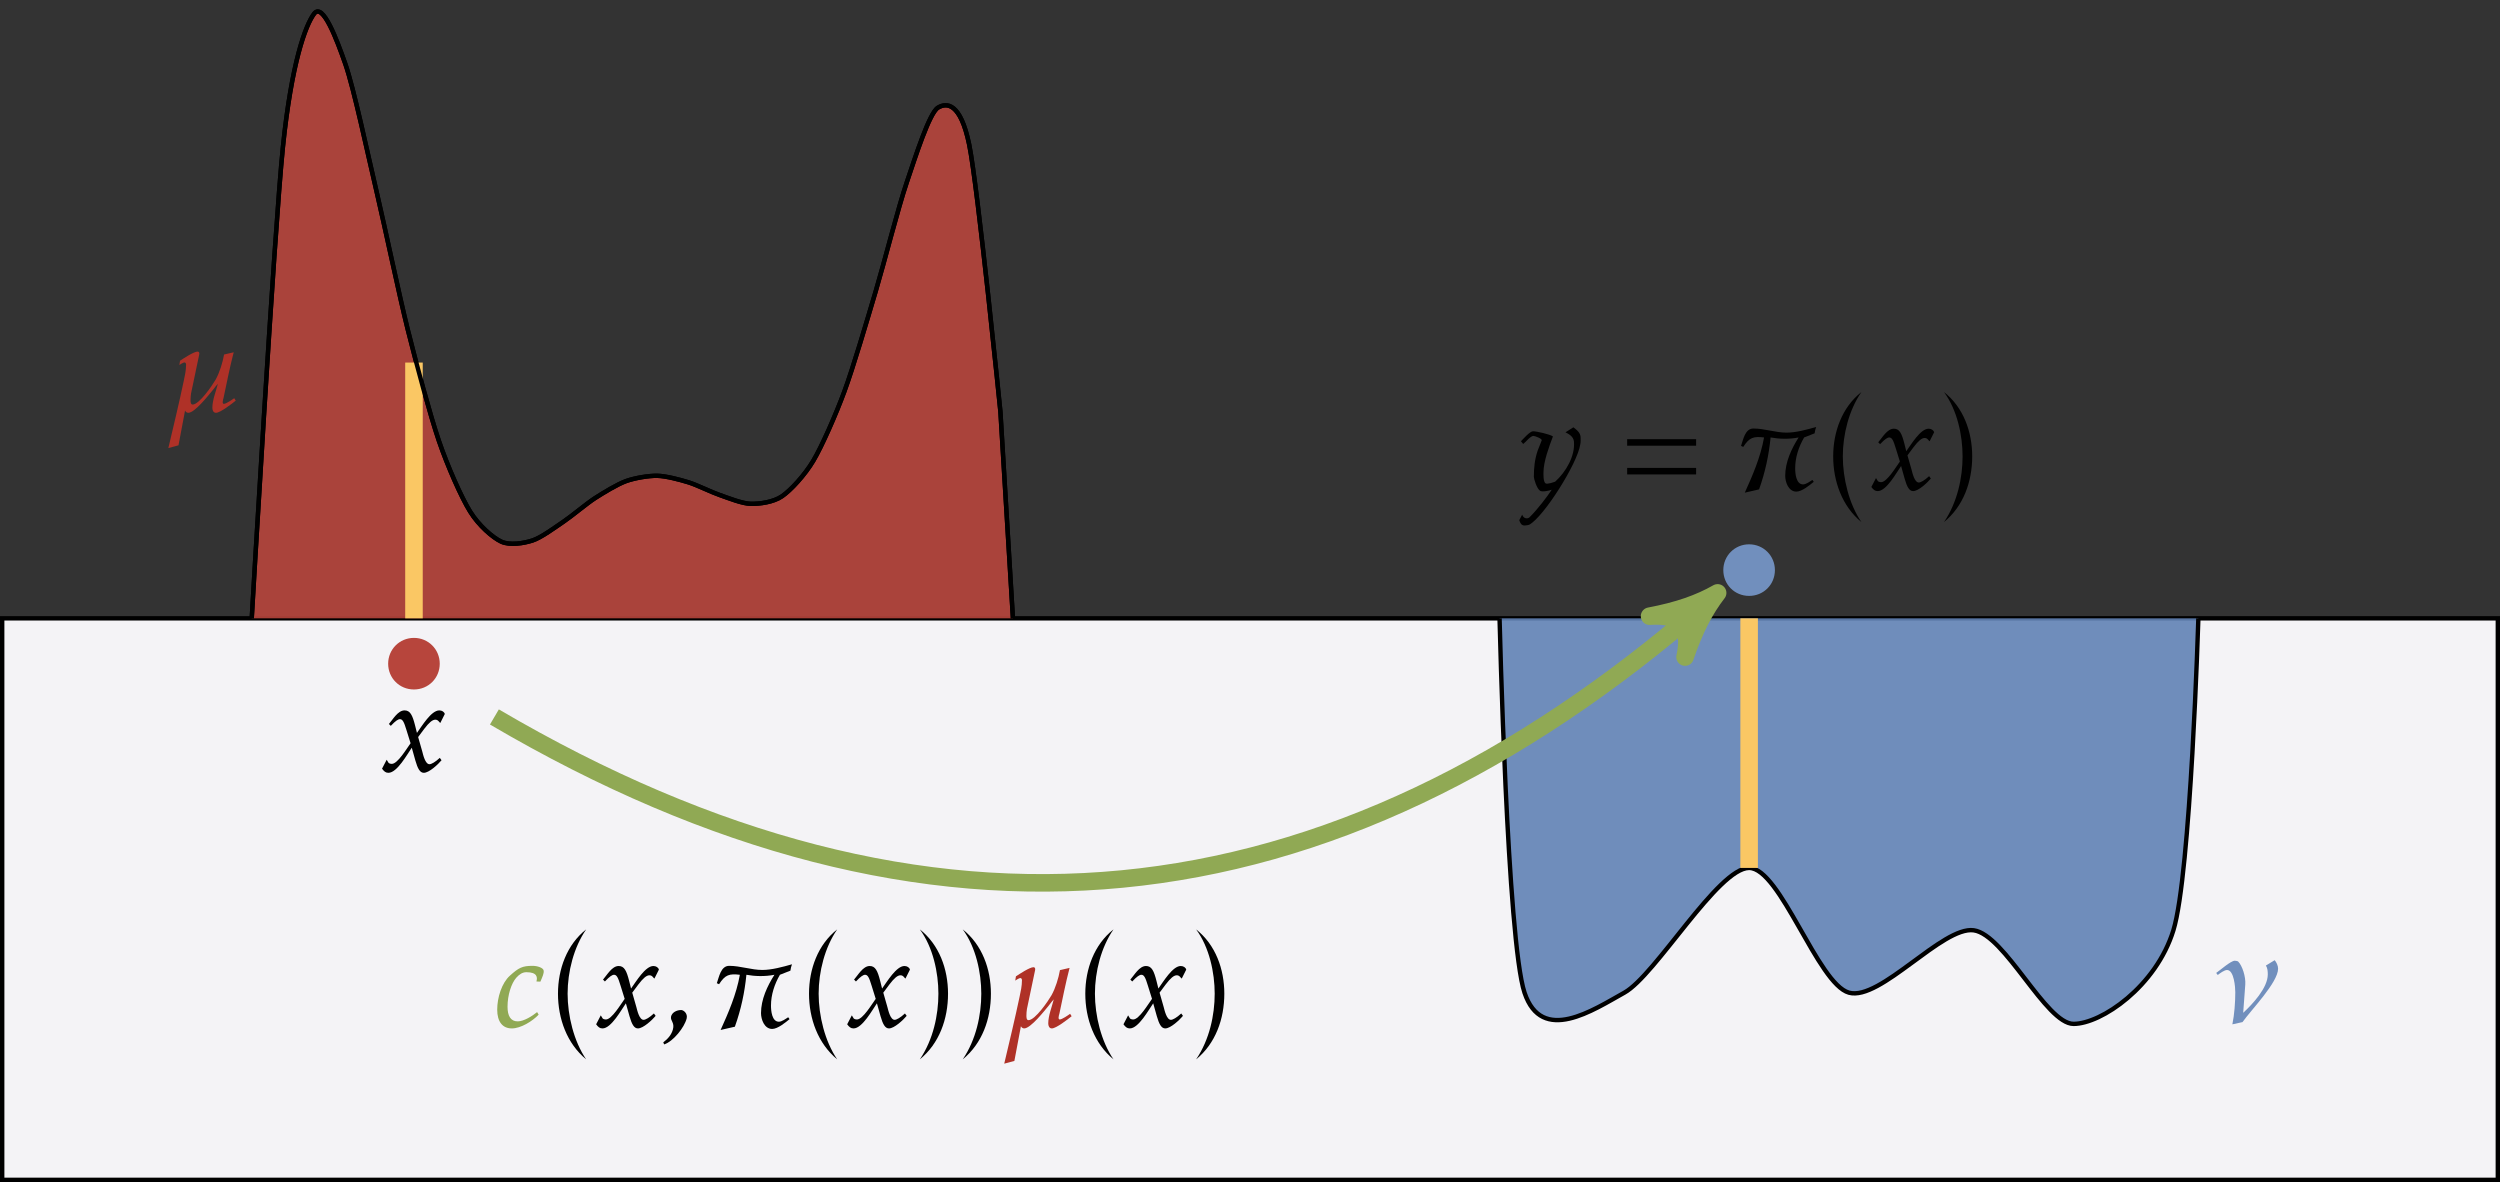 <?xml version="1.0" encoding="UTF-8" standalone="no"?>
<svg
   xmlns:dc="http://purl.org/dc/elements/1.1/"
   xmlns:cc="http://creativecommons.org/ns#"
   xmlns:rdf="http://www.w3.org/1999/02/22-rdf-syntax-ns#"
   xmlns:svg="http://www.w3.org/2000/svg"
   xmlns="http://www.w3.org/2000/svg"
   xmlns:xlink="http://www.w3.org/1999/xlink"
   xmlns:sodipodi="http://sodipodi.sourceforge.net/DTD/sodipodi-0.dtd"
   xmlns:inkscape="http://www.inkscape.org/namespaces/inkscape"
   width="227.171pt"
   height="107.411pt"
   viewBox="0 0 227.171 107.411"
   version="1.2"
   id="svg197"
   sodipodi:docname="deblai_remblai.svg"
   inkscape:version="1.0.2 (e86c8708, 2021-01-15)">
  <rect x="0" y="0" width="227.171" height="107.411" fill="#333333" stroke="none"/>
  <sodipodi:namedview
     pagecolor="#ffffff"
     bordercolor="#666666"
     borderopacity="1"
     objecttolerance="10"
     gridtolerance="10"
     guidetolerance="10"
     inkscape:pageopacity="0"
     inkscape:pageshadow="2"
     inkscape:window-width="741"
     inkscape:window-height="480"
     id="namedview199"
     showgrid="false"
     inkscape:zoom="1.2471646"
     inkscape:cx="-4.6867542"
     inkscape:cy="191.14584"
     inkscape:window-x="0"
     inkscape:window-y="23"
     inkscape:window-maximized="0"
     inkscape:current-layer="svg197" />
  <defs
     id="defs78">
    <g
       id="g70">
      <symbol
         overflow="visible"
         id="glyph0-0">
        <path
           style="stroke:none;"
           d=""
           id="path28" />
      </symbol>
      <symbol
         overflow="visible"
         id="glyph0-1">
        <path
           style="stroke:none;"
           d="M 6.531 -0.984 L 6.391 -1.203 C 6.219 -1.078 5.656 -0.688 5.453 -0.688 C 5.359 -0.688 5.344 -0.781 5.344 -0.859 C 5.344 -0.984 5.391 -1.109 5.422 -1.234 C 5.719 -2.625 5.984 -4 6.344 -5.375 L 5.469 -5.172 C 5.344 -4.453 5.062 -3.531 4.703 -2.891 C 4.406 -2.375 3.219 -0.625 2.609 -0.625 C 2.422 -0.625 2.422 -0.906 2.422 -1.031 C 2.422 -1.234 2.438 -1.453 2.469 -1.641 L 3.188 -5.062 C 3.203 -5.125 3.219 -5.188 3.219 -5.266 C 3.219 -5.359 3.172 -5.438 3.062 -5.438 C 2.719 -5.438 1.781 -4.812 1.469 -4.609 L 1.406 -4.219 C 1.406 -4.219 1.75 -4.453 1.859 -4.453 C 1.969 -4.453 2.016 -4.359 2.016 -4.25 C 2.016 -3.734 1.906 -3.234 1.797 -2.734 C 1.422 -0.938 0.828 1.547 0.406 3.328 L 1.328 3.078 L 1.922 -0.078 C 1.969 0.031 2.078 0.125 2.219 0.125 C 2.812 0.125 4.078 -1.5 4.453 -1.953 C 4.5 -2.031 4.859 -2.469 4.906 -2.516 C 4.734 -1.812 4.406 -1.047 4.406 -0.328 C 4.406 -0.125 4.484 0.125 4.734 0.125 C 5.125 0.125 6.188 -0.703 6.531 -0.984 Z M 6.531 -0.984 "
           id="path31" />
      </symbol>
      <symbol
         overflow="visible"
         id="glyph0-2">
        <path
           style="stroke:none;"
           d="M 6.281 -4.828 C 6.281 -5.094 6.125 -5.422 5.969 -5.594 L 5.172 -5.109 C 5.328 -4.875 5.344 -4.562 5.344 -4.297 C 5.344 -3.078 3.953 -1.594 3.109 -0.812 L 3.297 -3.359 C 3.359 -4.094 3.016 -5.109 2.656 -5.469 C 2.609 -5.516 2.422 -5.547 2.344 -5.547 C 1.984 -5.547 0.984 -4.656 0.656 -4.438 L 0.797 -4.25 C 0.984 -4.391 1.391 -4.703 1.641 -4.703 C 2.281 -4.703 2.391 -3.125 2.391 -2.688 C 2.391 -1.797 2.312 -0.656 2.125 0.234 L 3.047 0.031 C 3.844 -1.094 6.281 -3.578 6.281 -4.828 Z M 6.281 -4.828 "
           id="path34" />
      </symbol>
      <symbol
         overflow="visible"
         id="glyph0-3">
        <path
           style="stroke:none;"
           d="M 5.969 -5.219 C 5.922 -5.406 5.719 -5.547 5.469 -5.547 C 4.734 -5.547 3.891 -4.125 3.438 -3.5 L 3.266 -4.188 C 3.031 -5.109 2.828 -5.547 2.312 -5.547 C 1.703 -5.547 1.25 -4.719 0.891 -4.312 L 1.062 -4.141 C 1.5 -4.609 1.734 -4.75 1.891 -4.75 C 2.141 -4.75 2.266 -4.484 2.484 -3.766 L 2.859 -2.562 C 2.516 -2.094 1.688 -0.688 1.156 -0.688 C 1.016 -0.688 0.906 -0.734 0.859 -0.781 L 0.688 -1.062 L 0.266 -0.25 C 0.453 0 0.594 0.125 0.844 0.125 C 1.641 0.125 2.562 -1.578 2.969 -2.156 L 3.297 -0.984 C 3.5 -0.281 3.703 0.125 4.062 0.125 C 4.547 0.125 5.359 -0.641 5.672 -1.016 L 5.516 -1.234 C 5.094 -0.844 4.75 -0.656 4.578 -0.656 C 4.188 -0.656 4 -1.516 3.922 -1.812 L 3.547 -3.125 C 3.656 -3.281 4 -3.719 4.094 -3.859 C 4.547 -4.453 4.844 -4.703 5.109 -4.703 C 5.234 -4.703 5.328 -4.656 5.422 -4.547 C 5.469 -4.469 5.562 -4.406 5.562 -4.406 Z M 5.969 -5.219 "
           id="path37" />
      </symbol>
      <symbol
         overflow="visible"
         id="glyph0-4">
        <path
           style="stroke:none;"
           d="M 5.75 -4.719 C 5.75 -5.188 5.406 -5.422 5.094 -5.672 L 4.375 -5.219 C 4.703 -5.047 5.094 -4.828 5.141 -4.391 C 5.266 -3.078 4.422 -1.625 3.438 -0.734 C 3.344 -0.703 2.734 -0.469 2.562 -0.578 C 2.344 -0.734 2.375 -1.406 2.375 -1.578 C 2.375 -2.562 2.891 -3.938 3.234 -4.844 C 2.938 -5.047 1.75 -5.312 1.422 -5.312 C 1.141 -5.312 0.531 -4.609 0.328 -4.406 L 0.531 -4.156 C 0.688 -4.281 0.844 -4.453 1 -4.609 C 1.172 -4.766 1.344 -4.891 1.453 -4.891 C 1.594 -4.891 2.219 -4.656 2.219 -4.5 C 2.219 -4.469 1.891 -3.688 1.844 -3.547 C 1.578 -2.75 1.5 -2.016 1.5 -1.172 C 1.5 -1 1.75 -0.125 2.062 0.094 C 2.266 0.234 2.922 0.078 3.125 0 C 2.734 0.594 1.844 1.781 1.094 2.516 C 0.953 2.641 0.578 2.672 0.438 2.266 L 0.172 2.766 C 0.266 3.047 0.375 3.25 0.656 3.25 C 0.734 3.25 1.016 3.219 1.094 3.172 C 2.406 2.453 5.469 -2.391 5.719 -4.125 C 5.766 -4.359 5.75 -4.547 5.75 -4.719 Z M 5.75 -4.719 "
           id="path40" />
      </symbol>
      <symbol
         overflow="visible"
         id="glyph0-5">
        <path
           style="stroke:none;"
           d="M 7.469 -5.703 C 6.656 -5.469 5.625 -5.188 4.781 -5.188 C 3.781 -5.188 2.766 -5.562 1.766 -5.562 C 1 -5.562 0.844 -4.547 0.641 -3.984 L 0.844 -3.891 C 1.406 -4.766 1.781 -4.859 2.734 -4.75 C 2.422 -2.969 1.672 -1.25 0.984 0.266 L 2.281 -0.031 C 2.844 -1.609 3.172 -3.156 3.328 -4.75 C 4.078 -4.609 5.016 -4.578 5.875 -4.75 C 5.219 -3.719 4.656 -2.5 4.656 -1.266 C 4.656 -0.703 4.953 0.172 5.672 0.172 C 6.172 0.172 6.891 -0.422 7.25 -0.719 L 7.125 -0.891 C 6.906 -0.75 6.547 -0.484 6.281 -0.484 C 5.641 -0.484 5.562 -1.484 5.562 -1.953 C 5.562 -2.922 5.875 -3.891 6.375 -4.75 L 7.328 -5.125 C 7.344 -5.312 7.406 -5.516 7.469 -5.703 Z M 7.469 -5.703 "
           id="path43" />
      </symbol>
      <symbol
         overflow="visible"
         id="glyph0-6">
        <path
           style="stroke:none;"
           d="M 4.797 -5.141 C 4.75 -5.391 4.219 -5.562 3.797 -5.562 C 2.859 -5.562 2.531 -5.391 1.734 -4.672 C 0.984 -4 0.578 -2.672 0.578 -1.578 C 0.578 -0.484 1.062 0.125 1.906 0.125 C 2.719 0.125 3.781 -0.531 4.344 -1.125 L 4.203 -1.359 C 3.766 -1 3 -0.516 2.438 -0.516 C 1.797 -0.516 1.516 -1.016 1.516 -1.844 C 1.516 -2.906 1.859 -3.969 2.312 -4.484 C 2.594 -4.797 2.875 -4.984 3.234 -4.984 C 4.219 -4.984 4.25 -4.516 4.141 -4.141 L 4.5 -4.125 C 4.688 -4.562 4.844 -4.891 4.797 -5.141 Z M 4.797 -5.141 "
           id="path46" />
      </symbol>
      <symbol
         overflow="visible"
         id="glyph0-7">
        <path
           style="stroke:none;"
           d="M 2.156 -0.781 C 2.266 -1.234 1.875 -1.547 1.656 -1.547 C 1.25 -1.547 0.812 -1.328 0.734 -0.938 C 0.672 -0.547 1.078 -0.406 0.906 0.219 C 0.781 0.672 0.484 1.047 0.031 1.391 L 0.109 1.578 C 0.938 1.312 1.953 0.031 2.156 -0.781 Z M 2.156 -0.781 "
           id="path49" />
      </symbol>
      <symbol
         overflow="visible"
         id="glyph1-0">
        <path
           style="stroke:none;"
           d=""
           id="path52" />
      </symbol>
      <symbol
         overflow="visible"
         id="glyph1-1">
        <path
           style="stroke:none;"
           d="M 5.469 -2.672 C 5.469 -3.969 4.438 -5.016 3.125 -5.016 C 1.812 -5.016 0.781 -3.969 0.781 -2.672 C 0.781 -1.359 1.812 -0.328 3.125 -0.328 C 4.438 -0.328 5.469 -1.359 5.469 -2.672 Z M 5.469 -2.672 "
           id="path55" />
      </symbol>
      <symbol
         overflow="visible"
         id="glyph2-0">
        <path
           style="stroke:none;"
           d=""
           id="path58" />
      </symbol>
      <symbol
         overflow="visible"
         id="glyph2-1">
        <path
           style="stroke:none;"
           d="M 7.047 -4 L 7.047 -4.594 L 0.781 -4.594 L 0.781 -4 Z M 7.047 -1.391 L 7.047 -1.984 L 0.781 -1.984 L 0.781 -1.391 Z M 7.047 -1.391 "
           id="path61" />
      </symbol>
      <symbol
         overflow="visible"
         id="glyph2-2">
        <path
           style="stroke:none;"
           d="M 3.438 2.938 C 2.312 1.297 1.75 -1.047 1.75 -3.031 C 1.75 -5.031 2.312 -7.25 3.438 -8.875 C 1.688 -7.5 0.875 -5.266 0.875 -3.031 C 0.875 -0.766 1.688 1.5 3.438 2.938 Z M 3.438 2.938 "
           id="path64" />
      </symbol>
      <symbol
         overflow="visible"
         id="glyph2-3">
        <path
           style="stroke:none;"
           d="M 3.094 -3.031 C 3.094 -5.266 2.297 -7.484 0.531 -8.875 C 1.734 -7.25 2.219 -4.938 2.219 -3.031 C 2.219 -1.094 1.75 1.141 0.531 2.938 C 2.297 1.5 3.094 -0.734 3.094 -3.031 Z M 3.094 -3.031 "
           id="path67" />
      </symbol>
    </g>
    <clipPath
       id="clip1">
      <path
         d="M 0 56 L 227 56 L 227 107.41 L 0 107.41 Z M 0 56 "
         id="path72" />
    </clipPath>
    <clipPath
       id="clip2">
      <path
         d="M 0 55 L 227.172 55 L 227.172 107.41 L 0 107.41 Z M 0 55 "
         id="path75" />
    </clipPath>
  </defs>
  <g
     id="surface7312">
    <g
       clip-path="url(#clip1)"
       clip-rule="nonzero"
       id="g82">
      <path
         style=" stroke:none;fill-rule:nonzero;fill:rgb(95.399%,95.2%,96.399%);fill-opacity:1;"
         d="M 0.199 107.211 L 0.199 56.188 L 226.973 56.188 L 226.973 107.211 Z M 0.199 107.211 "
         id="path80" />
    </g>
    <g
       clip-path="url(#clip2)"
       clip-rule="nonzero"
       id="g86">
      <path
         style="fill:none;stroke-width:0.399;stroke-linecap:butt;stroke-linejoin:miter;stroke:rgb(0%,0%,0%);stroke-opacity:1;stroke-miterlimit:10;"
         d="M -22.677 -51.023 L -22.677 0.001 L 204.097 0.001 L 204.097 -51.023 Z M -22.677 -51.023 "
         transform="matrix(1,0,0,-1,22.876,56.188)"
         id="path84" />
    </g>
    <path
       style="fill-rule:nonzero;fill:rgb(71.764%,27.295%,23.763%);fill-opacity:0.9;stroke-width:0.399;stroke-linecap:butt;stroke-linejoin:miter;stroke:rgb(0%,0%,0%);stroke-opacity:1;stroke-miterlimit:10;"
       d="M -0.001 0.001 C -0.001 0.001 2.046 35.235 2.835 42.86 C 3.62 50.485 4.882 53.903 5.671 54.946 C 6.456 55.989 7.718 52.618 8.503 50.379 C 9.288 48.137 10.55 42.137 11.339 38.793 C 12.124 35.446 13.386 29.407 14.171 26.262 C 14.96 23.114 16.222 18.418 17.007 16.122 C 17.792 13.825 19.054 10.973 19.843 9.704 C 20.628 8.434 21.89 7.336 22.675 6.969 C 23.464 6.606 24.726 6.821 25.511 7.075 C 26.296 7.329 27.558 8.262 28.347 8.797 C 29.132 9.329 30.394 10.403 31.179 10.915 C 31.968 11.422 33.229 12.188 34.015 12.473 C 34.8 12.754 36.062 12.969 36.847 12.954 C 37.636 12.938 38.897 12.602 39.683 12.36 C 40.472 12.118 41.729 11.477 42.519 11.208 C 43.304 10.934 44.565 10.422 45.351 10.407 C 46.14 10.391 47.401 10.551 48.187 11.094 C 48.972 11.633 50.233 12.989 51.022 14.309 C 51.808 15.633 53.069 18.493 53.854 20.625 C 54.644 22.762 55.905 27.055 56.69 29.692 C 57.476 32.333 58.737 37.313 59.526 39.633 C 60.312 41.954 61.573 45.934 62.358 46.407 C 63.147 46.879 64.405 46.879 65.194 43.043 C 65.979 39.208 68.03 18.77 68.03 18.77 L 69.167 0.001 "
       transform="matrix(1,0,0,-1,22.876,56.188)"
       id="path88" />
    <g
       style="fill:rgb(68.625%,19.217%,15.294%);fill-opacity:1;"
       id="g92">
      <use
         xlink:href="#glyph0-1"
         x="14.892"
         y="37.386"
         id="use90" />
    </g>
    <path
       style="fill-rule:nonzero;fill:rgb(37.999%,50.999%,70.999%);fill-opacity:0.9;stroke-width:0.399;stroke-linecap:butt;stroke-linejoin:miter;stroke:rgb(0%,0%,0%);stroke-opacity:1;stroke-miterlimit:10;"
       d="M 113.386 0.001 C 113.386 0.001 114.081 -29.296 115.655 -34.015 C 117.229 -38.734 121.894 -35.589 124.726 -34.015 C 127.558 -32.445 133.233 -22.679 136.065 -22.679 C 138.897 -22.679 142.304 -33.23 145.136 -34.015 C 147.968 -34.804 153.644 -27.953 156.476 -28.347 C 159.308 -28.742 163.03 -36.851 165.546 -36.851 C 168.061 -36.851 173.042 -33.46 174.616 -28.347 C 176.19 -23.234 176.886 0.001 176.886 0.001 "
       transform="matrix(1,0,0,-1,22.876,56.188)"
       id="path94" />
    <g
       style="fill:rgb(44.199%,55.898%,73.9%);fill-opacity:1;"
       id="g98">
      <use
         xlink:href="#glyph0-2"
         x="200.726"
         y="92.846"
         id="use96" />
    </g>
    <path
       style="fill:none;stroke-width:1.594;stroke-linecap:butt;stroke-linejoin:miter;stroke:rgb(98.039%,78.04%,39.217%);stroke-opacity:1;stroke-miterlimit:10;"
       d="M 14.741 0.001 L 14.741 23.243 "
       transform="matrix(1,0,0,-1,22.876,56.188)"
       id="path100" />
    <path
       style="fill:none;stroke-width:0.399;stroke-linecap:butt;stroke-linejoin:miter;stroke:rgb(0%,0%,0%);stroke-opacity:1;stroke-miterlimit:10;"
       d="M -0.001 0.001 C -0.001 0.001 2.046 35.235 2.835 42.86 C 3.62 50.485 4.882 53.903 5.671 54.946 C 6.456 55.989 7.718 52.618 8.503 50.379 C 9.288 48.137 10.55 42.137 11.339 38.793 C 12.124 35.446 13.386 29.407 14.171 26.262 C 14.96 23.114 16.222 18.418 17.007 16.122 C 17.792 13.825 19.054 10.973 19.843 9.704 C 20.628 8.434 21.89 7.336 22.675 6.969 C 23.464 6.606 24.726 6.821 25.511 7.075 C 26.296 7.329 27.558 8.262 28.347 8.797 C 29.132 9.329 30.394 10.403 31.179 10.915 C 31.968 11.422 33.229 12.188 34.015 12.473 C 34.8 12.754 36.062 12.969 36.847 12.954 C 37.636 12.938 38.897 12.602 39.683 12.36 C 40.472 12.118 41.729 11.477 42.519 11.208 C 43.304 10.934 44.565 10.422 45.351 10.407 C 46.14 10.391 47.401 10.551 48.187 11.094 C 48.972 11.633 50.233 12.989 51.022 14.309 C 51.808 15.633 53.069 18.493 53.854 20.625 C 54.644 22.762 55.905 27.055 56.69 29.692 C 57.476 32.333 58.737 37.313 59.526 39.633 C 60.312 41.954 61.573 45.934 62.358 46.407 C 63.147 46.879 64.405 46.879 65.194 43.043 C 65.979 39.208 68.03 18.77 68.03 18.77 L 69.167 0.001 "
       transform="matrix(1,0,0,-1,22.876,56.188)"
       id="path102" />
    <path
       style="fill:none;stroke-width:1.594;stroke-linecap:butt;stroke-linejoin:miter;stroke:rgb(98.039%,78.04%,39.217%);stroke-opacity:1;stroke-miterlimit:10;"
       d="M 136.065 0.001 L 136.065 -22.679 "
       transform="matrix(1,0,0,-1,22.876,56.188)"
       id="path104" />
    <g
       style="fill:rgb(71.764%,27.295%,23.763%);fill-opacity:1;"
       id="g108">
      <use
         xlink:href="#glyph1-1"
         x="34.49"
         y="62.98"
         id="use106" />
    </g>
    <g
       style="fill:rgb(44.199%,55.898%,73.9%);fill-opacity:1;"
       id="g112">
      <use
         xlink:href="#glyph1-1"
         x="155.814"
         y="54.477"
         id="use110" />
    </g>
    <g
       style="fill:rgb(0%,0%,0%);fill-opacity:1;"
       id="g116">
      <use
         xlink:href="#glyph0-3"
         x="34.449"
         y="70.099"
         id="use114" />
    </g>
    <g
       style="fill:rgb(0%,0%,0%);fill-opacity:1;"
       id="g120">
      <use
         xlink:href="#glyph0-4"
         x="137.879"
         y="44.501"
         id="use118" />
    </g>
    <g
       style="fill:rgb(0%,0%,0%);fill-opacity:1;"
       id="g124">
      <use
         xlink:href="#glyph2-1"
         x="147.076"
         y="44.501"
         id="use122" />
    </g>
    <g
       style="fill:rgb(0%,0%,0%);fill-opacity:1;"
       id="g128">
      <use
         xlink:href="#glyph0-5"
         x="157.563"
         y="44.501"
         id="use126" />
    </g>
    <g
       style="fill:rgb(0%,0%,0%);fill-opacity:1;"
       id="g132">
      <use
         xlink:href="#glyph2-2"
         x="165.704"
         y="44.501"
         id="use130" />
    </g>
    <g
       style="fill:rgb(0%,0%,0%);fill-opacity:1;"
       id="g136">
      <use
         xlink:href="#glyph0-3"
         x="169.781"
         y="44.501"
         id="use134" />
    </g>
    <g
       style="fill:rgb(0%,0%,0%);fill-opacity:1;"
       id="g140">
      <use
         xlink:href="#glyph2-3"
         x="176.117"
         y="44.501"
         id="use138" />
    </g>
    <path
       style="fill:none;stroke-width:1.594;stroke-linecap:butt;stroke-linejoin:miter;stroke:rgb(56.47%,66.273%,32.939%);stroke-opacity:1;stroke-miterlimit:10;"
       d="M 22.05 -8.96 C 61.644 -32.222 97.89 -28.394 132.061 1.317 "
       transform="matrix(1,0,0,-1,22.876,56.188)"
       id="path142" />
    <path
       style="fill-rule:nonzero;fill:rgb(56.47%,66.273%,32.939%);fill-opacity:1;stroke-width:1.594;stroke-linecap:butt;stroke-linejoin:round;stroke:rgb(56.47%,66.273%,32.939%);stroke-opacity:1;stroke-miterlimit:10;"
       d="M 1.515 0.001 C -0.378 0.379 -2.272 1.136 -4.541 2.461 C -2.271 0.756 -2.273 -0.758 -4.544 -2.459 C -2.271 -1.138 -0.378 -0.377 1.515 0.001 Z M 1.515 0.001 "
       transform="matrix(0.755,-0.656,-0.656,-0.755,154.936,54.87)"
       id="path144" />
    <g
       style="fill:rgb(56.47%,66.273%,32.939%);fill-opacity:1;"
       id="g148">
      <use
         xlink:href="#glyph0-6"
         x="44.603"
         y="93.326"
         id="use146" />
    </g>
    <g
       style="fill:rgb(0%,0%,0%);fill-opacity:1;"
       id="g152">
      <use
         xlink:href="#glyph2-2"
         x="49.828"
         y="93.326"
         id="use150" />
    </g>
    <g
       style="fill:rgb(0%,0%,0%);fill-opacity:1;"
       id="g156">
      <use
         xlink:href="#glyph0-3"
         x="53.904"
         y="93.326"
         id="use154" />
    </g>
    <g
       style="fill:rgb(0%,0%,0%);fill-opacity:1;"
       id="g160">
      <use
         xlink:href="#glyph0-7"
         x="60.24"
         y="93.326"
         id="use158" />
    </g>
    <g
       style="fill:rgb(0%,0%,0%);fill-opacity:1;"
       id="g164">
      <use
         xlink:href="#glyph0-5"
         x="64.496"
         y="93.326"
         id="use162" />
    </g>
    <g
       style="fill:rgb(0%,0%,0%);fill-opacity:1;"
       id="g168">
      <use
         xlink:href="#glyph2-2"
         x="72.639"
         y="93.326"
         id="use166" />
    </g>
    <g
       style="fill:rgb(0%,0%,0%);fill-opacity:1;"
       id="g172">
      <use
         xlink:href="#glyph0-3"
         x="76.716"
         y="93.326"
         id="use170" />
    </g>
    <g
       style="fill:rgb(0%,0%,0%);fill-opacity:1;"
       id="g178">
      <use
         xlink:href="#glyph2-3"
         x="83.052"
         y="93.326"
         id="use174" />
      <use
         xlink:href="#glyph2-3"
         x="86.949"
         y="93.326"
         id="use176" />
    </g>
    <g
       style="fill:rgb(68.625%,19.217%,15.294%);fill-opacity:1;"
       id="g182">
      <use
         xlink:href="#glyph0-1"
         x="90.847"
         y="93.326"
         id="use180" />
    </g>
    <g
       style="fill:rgb(0%,0%,0%);fill-opacity:1;"
       id="g186">
      <use
         xlink:href="#glyph2-2"
         x="97.745"
         y="93.326"
         id="use184" />
    </g>
    <g
       style="fill:rgb(0%,0%,0%);fill-opacity:1;"
       id="g190">
      <use
         xlink:href="#glyph0-3"
         x="101.822"
         y="93.326"
         id="use188" />
    </g>
    <g
       style="fill:rgb(0%,0%,0%);fill-opacity:1;"
       id="g194">
      <use
         xlink:href="#glyph2-3"
         x="108.158"
         y="93.326"
         id="use192" />
    </g>
  </g>
</svg>
